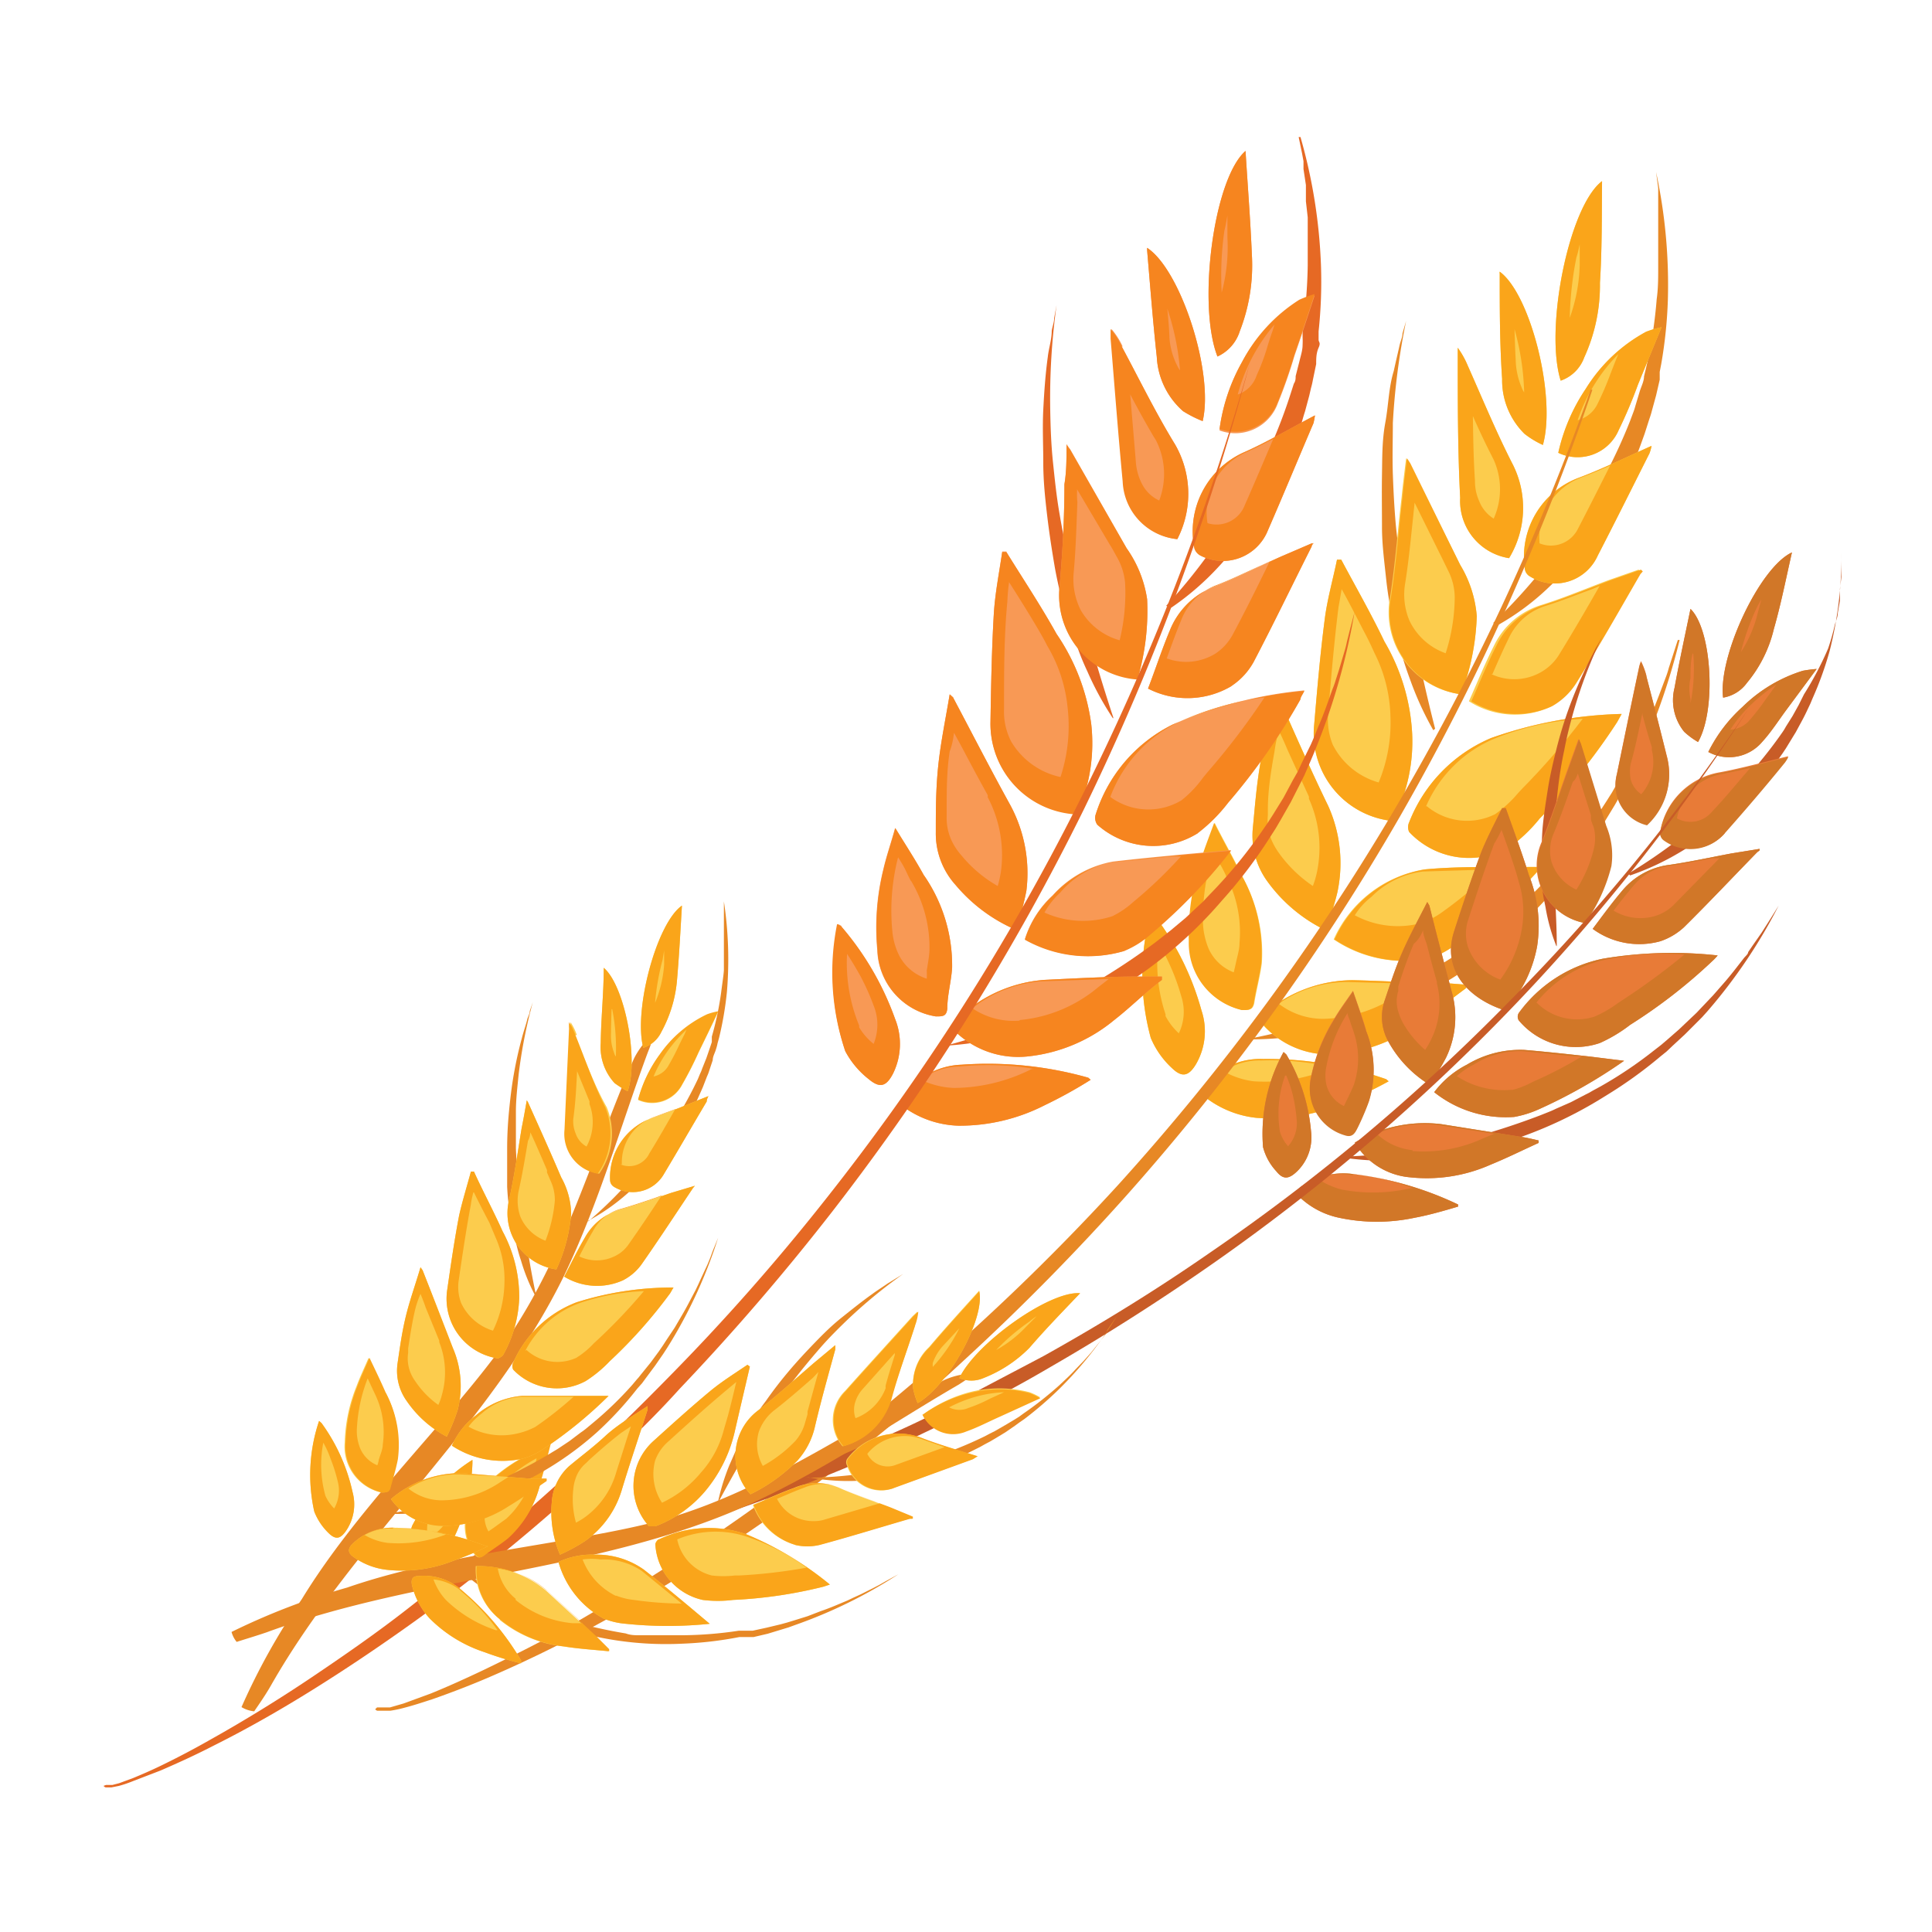 <svg id="Layer_1" data-name="Layer 1" xmlns="http://www.w3.org/2000/svg" viewBox="0 0 64 64"><defs><style>.cls-1{fill:#e78825;}.cls-2{fill:#fccc4d;}.cls-3{fill:#faa51a;}.cls-4{fill:#e66924;}.cls-5{fill:#f89955;}.cls-6{fill:#f6851f;}.cls-7{fill:#c85c27;}.cls-8{fill:#e87b37;}.cls-9{fill:#d17728;}</style></defs><path class="cls-1" d="M49.65,20.69a8.35,8.35,0,0,0,1.66-1.24,12.19,12.19,0,0,0,1.39-1.57,11.31,11.31,0,0,0,1.1-1.79L54,15.6l.2-.48c.07-.17.13-.33.19-.5l.09-.25.08-.25.08-.25a2.58,2.58,0,0,0,.08-.26l.14-.51.12-.52c0-.09,0-.17,0-.26l.05-.26a15.09,15.09,0,0,0,.22-2.12,17.77,17.77,0,0,0-.39-4.24h0l.07.53,0,.26,0,.13v.13l0,.53,0,.26v.27l0,.52c0,.18,0,.35,0,.53,0,.35,0,.7-.05,1.05a15.58,15.58,0,0,1-.3,2.05l-.06.26-.06.25c0,.16-.09.33-.14.49l-.15.5a2.25,2.25,0,0,1-.08.24l-.09.24a17.34,17.34,0,0,1-1.92,3.58,19,19,0,0,1-2.62,3.12Z"/><path class="cls-1" d="M47.54,24.14q-.43-1.68-.75-3.36c-.2-1.12-.44-2.23-.55-3.37-.05-.56-.08-1.13-.1-1.7s0-1.14,0-1.7a22.66,22.66,0,0,1,.44-3.38h0l-.12.41c0,.13-.07.27-.1.41s-.13.56-.19.84C46,12.84,46,13.4,45.89,14s-.1,1.15-.11,1.73,0,1.15,0,1.73.08,1.16.14,1.74a12.66,12.66,0,0,0,.31,1.72c.07.28.15.56.23.84s.18.56.28.83a10.54,10.54,0,0,0,.74,1.6Z"/><path class="cls-1" d="M41.37,34.43A10.73,10.73,0,0,0,44,34.12a13.92,13.92,0,0,0,6.71-3.81,15.91,15.91,0,0,0,1.7-2l.2-.27c.06-.08.12-.18.18-.27l.36-.54.34-.56.16-.28.15-.29a21.93,21.93,0,0,0,1.84-4.9l-.06,0-.2.62-.1.31a2.81,2.81,0,0,1-.1.31l-.23.61-.12.31a2.52,2.52,0,0,1-.12.29c-.18.4-.34.8-.54,1.18-.1.19-.19.39-.3.58l-.31.56-.16.28-.17.27-.35.54-.37.52a2.48,2.48,0,0,1-.19.26l-.2.25A15.17,15.17,0,0,1,50.36,30l-.24.22-.12.1-.12.1-.49.4-.51.38-.52.35a19.66,19.66,0,0,1-2.19,1.25,18.46,18.46,0,0,1-4.8,1.61Z"/><path class="cls-2" d="M41.85,35.08a2.41,2.41,0,0,0-1.92.83c-.17.22-.12.35.08.5a3.33,3.33,0,0,0,1.61.62,6.18,6.18,0,0,0,2.85-.48A14.6,14.6,0,0,0,46,35.82l-.08-.07A11.94,11.94,0,0,0,41.85,35.08Zm2.58-16.54h-.14c-.14.68-.33,1.34-.41,2-.15,1.16-.25,2.34-.35,3.51A2.91,2.91,0,0,0,46,27.18c.06,0,.18-.1.23-.18a5.61,5.61,0,0,0,.55-2.69,6.7,6.7,0,0,0-.92-3.06C45.42,20.33,44.91,19.44,44.43,18.54ZM50,28.07a5.12,5.12,0,0,0,1-.95,20.36,20.36,0,0,0,2.57-3.2l.15-.27a14,14,0,0,0-4.33.8,5,5,0,0,0-2.71,2.79.38.38,0,0,0,0,.32A2.72,2.72,0,0,0,50,28.07Zm-7.65-4.92L42.27,23c-.19.81-.39,1.54-.52,2.29s-.18,1.44-.25,2.16A2.58,2.58,0,0,0,42,29.22a5.14,5.14,0,0,0,1.9,1.59,8.91,8.91,0,0,0,.4-1.24A4.62,4.62,0,0,0,44,26.7C43.43,25.53,42.91,24.34,42.38,23.15Zm4.34-7.8-.11-.17c-.06.48-.11.88-.15,1.29-.13,1.1-.21,2.2-.38,3.29A2.74,2.74,0,0,0,48.4,23a8,8,0,0,0,.52-2.59,3.88,3.88,0,0,0-.55-1.7Zm.67,16.39a3.1,3.1,0,0,0,.89-.49,17.88,17.88,0,0,0,2.79-2.53c-.48,0-.9,0-1.33,0-.84,0-1.68,0-2.53.08a4,4,0,0,0-3,2.32A4.18,4.18,0,0,0,47.39,31.74Zm4-8.36a2.27,2.27,0,0,0,.77-.74c.74-1.19,1.43-2.41,2.13-3.62l.08-.09-.06-.06-1,.35c-.75.28-1.48.59-2.25.83a2.56,2.56,0,0,0-1.54,1.34c-.3.59-.55,1.21-.83,1.84A2.84,2.84,0,0,0,51.44,23.38ZM44,34.93a5.24,5.24,0,0,0,2.94-1c.56-.38,1.09-.8,1.63-1.2l0-.11-.77-.06c-1,0-2-.07-3-.09a4.54,4.54,0,0,0-3.12,1.28A2.93,2.93,0,0,0,44,34.93Zm-2.93-6.07c-.25-.52-.53-1-.83-1.6-.18.49-.34.9-.47,1.32a7.81,7.81,0,0,0-.37,2.59,2.28,2.28,0,0,0,1.76,2.29c.22,0,.34,0,.39-.23.07-.44.19-.87.25-1.32A5.2,5.2,0,0,0,41.05,28.86ZM52.93,18.4c.58-1.12,1.14-2.25,1.71-3.38a1.44,1.44,0,0,0,.07-.25c-.85.38-1.62.76-2.42,1.06a2.79,2.79,0,0,0-1.78,3,.34.34,0,0,0,.18.27A1.56,1.56,0,0,0,52.93,18.4Zm-4.31-6.29a2.92,2.92,0,0,0-.33-.59c0,.1,0,.21,0,.31,0,1.55,0,3.11.08,4.66a1.92,1.92,0,0,0,1.62,2,3.21,3.21,0,0,0,.14-3.07C49.57,14.33,49.11,13.21,48.62,12.11ZM38.24,30.32l-.12-.09a7.89,7.89,0,0,0,0,4.15,2.86,2.86,0,0,0,.7,1c.34.33.56.27.8-.13a2.17,2.17,0,0,0,.18-1.78A9.22,9.22,0,0,0,38.24,30.32ZM53.07,6c-1.1.83-1.91,4.89-1.37,6.61a1.27,1.27,0,0,0,.78-.77A5.74,5.74,0,0,0,53,9.37C53.07,8.26,53.06,7.15,53.07,6Zm-1.45,9a1.48,1.48,0,0,0,2-.75,15.54,15.54,0,0,0,.64-1.51l.78-1.9a3.19,3.19,0,0,0-.51.15,5.33,5.33,0,0,0-2,1.89A6.19,6.19,0,0,0,51.62,15ZM49.68,9a.21.21,0,0,0,0,.07c0,1.16,0,2.32.08,3.48a2.49,2.49,0,0,0,.74,1.82,3,3,0,0,0,.61.37C51.56,13.15,50.7,9.74,49.68,9Z"/><path class="cls-3" d="M41.85,35.08a2.41,2.41,0,0,0-1.92.83c-.17.22-.12.35.08.5a3.33,3.33,0,0,0,1.61.62,6.18,6.18,0,0,0,2.85-.48A14.6,14.6,0,0,0,46,35.82l-.08-.07A11.94,11.94,0,0,0,41.85,35.08Zm-.07.05a9,9,0,0,1,2.42.24l-.08,0a5.57,5.57,0,0,1-2.58.45,2.65,2.65,0,0,1-1-.33A2.09,2.09,0,0,1,41.78,35.13Z"/><path class="cls-3" d="M47.39,31.74a3.1,3.1,0,0,0,.89-.49,17.88,17.88,0,0,0,2.79-2.53c-.48,0-.9,0-1.33,0-.84,0-1.68,0-2.53.08a4,4,0,0,0-3,2.32A4.18,4.18,0,0,0,47.39,31.74Zm-.32-1.16a3,3,0,0,1-2.19-.26,2.29,2.29,0,0,1,.55-.61,2.9,2.9,0,0,1,1.71-.84l2-.06h.32a14.54,14.54,0,0,1-1.65,1.38A2.69,2.69,0,0,1,47.07,30.58Z"/><path class="cls-3" d="M42.38,23.15,42.27,23c-.19.81-.39,1.54-.52,2.29s-.18,1.44-.25,2.16A2.58,2.58,0,0,0,42,29.22a5.14,5.14,0,0,0,1.9,1.59,8.91,8.91,0,0,0,.4-1.24A4.62,4.62,0,0,0,44,26.7C43.43,25.53,42.91,24.34,42.38,23.15Zm0,1.09c.1.2.19.41.28.62l.7,1.53,0,.07a3.94,3.94,0,0,1,.27,2.41,2.9,2.9,0,0,1-.14.48,4.43,4.43,0,0,1-1.1-1.06,2.32,2.32,0,0,1-.25-.42h0A1.72,1.72,0,0,1,42,27l0-.2c0-.63.11-1.29.22-1.91C42.25,24.66,42.3,24.45,42.34,24.24Z"/><path class="cls-3" d="M50,28.07a5.12,5.12,0,0,0,1-.95,20.36,20.36,0,0,0,2.57-3.2l.15-.27a14,14,0,0,0-4.33.8,5,5,0,0,0-2.71,2.79.38.38,0,0,0,0,.32A2.72,2.72,0,0,0,50,28.07Zm-2.76-1.36a4.26,4.26,0,0,1,2.31-2.26,9.31,9.31,0,0,1,2.88-.64,23.65,23.65,0,0,1-2,2.31l-.14.15a4,4,0,0,1-.76.7A2.08,2.08,0,0,1,47.27,26.71Z"/><path class="cls-3" d="M44.43,18.54h-.14c-.14.68-.33,1.34-.41,2-.15,1.16-.25,2.34-.35,3.51A2.91,2.91,0,0,0,46,27.18c.06,0,.18-.1.23-.18a5.61,5.61,0,0,0,.55-2.69,6.7,6.7,0,0,0-.92-3.06C45.42,20.33,44.91,19.44,44.43,18.54Zm0,.95c.27.48.53,1,.77,1.46.14.26.24.48.33.68a4.91,4.91,0,0,1,.53,2.09,5.16,5.16,0,0,1-.39,2.2,2.45,2.45,0,0,1-1.52-1.25h0A2.22,2.22,0,0,1,44,23.6c.1-1.24.2-2.36.34-3.49C44.38,19.9,44.41,19.7,44.45,19.49Z"/><path class="cls-3" d="M51.44,23.38a2.27,2.27,0,0,0,.77-.74c.74-1.19,1.43-2.41,2.13-3.62l.08-.09-.06-.06-1,.35c-.75.28-1.48.59-2.25.83a2.56,2.56,0,0,0-1.54,1.34c-.3.59-.55,1.21-.83,1.84A2.84,2.84,0,0,0,51.44,23.38Zm-2-1.05c.18-.42.36-.82.55-1.21a2,2,0,0,1,1.21-1.05c.52-.16,1-.36,1.53-.55l.26-.11c-.44.77-.9,1.56-1.37,2.32a1.69,1.69,0,0,1-.58.54A1.79,1.79,0,0,1,49.4,22.33Z"/><path class="cls-3" d="M38.24,30.32l-.12-.09a7.89,7.89,0,0,0,0,4.15,2.86,2.86,0,0,0,.7,1c.34.33.56.27.8-.13a2.17,2.17,0,0,0,.18-1.78A9.22,9.22,0,0,0,38.24,30.32Zm.14.91c.14.24.26.49.37.73A7.07,7.07,0,0,1,39.13,33a1.64,1.64,0,0,1-.08,1.23,2.13,2.13,0,0,1-.44-.57l0-.06A5.3,5.3,0,0,1,38.38,31.23Z"/><path class="cls-3" d="M41.05,28.86c-.25-.52-.53-1-.83-1.6-.18.49-.34.9-.47,1.32a7.81,7.81,0,0,0-.37,2.59,2.28,2.28,0,0,0,1.76,2.29c.22,0,.34,0,.39-.23.07-.44.19-.87.25-1.32A5.2,5.2,0,0,0,41.05,28.86Zm-.44.15a4,4,0,0,1,.45,2.23c0,.23-.08.46-.13.71l-.06.26a1.5,1.5,0,0,1-.84-.8h0a2.53,2.53,0,0,1-.18-.81,7.17,7.17,0,0,1,.35-2.39v0l.18.36C40.48,28.73,40.55,28.87,40.61,29Z"/><path class="cls-3" d="M49.68,9a.21.21,0,0,0,0,.07c0,1.16,0,2.32.08,3.48a2.49,2.49,0,0,0,.74,1.82,3,3,0,0,0,.61.37C51.56,13.15,50.7,9.74,49.68,9Zm.49,1.9A8.55,8.55,0,0,1,50.49,13a1,1,0,0,1-.09-.18h0a2.45,2.45,0,0,1-.19-.89C50.19,11.59,50.18,11.23,50.17,10.87Z"/><path class="cls-3" d="M51.62,15a1.48,1.48,0,0,0,2-.75,15.54,15.54,0,0,0,.64-1.51l.78-1.9a3.19,3.19,0,0,0-.51.15,5.33,5.33,0,0,0-2,1.89A6.19,6.19,0,0,0,51.62,15Zm.64-1.08a5.75,5.75,0,0,1,.6-1.25,5.53,5.53,0,0,1,.75-.94l-.08.19-.18.46a10.15,10.15,0,0,1-.43,1A1,1,0,0,1,52.26,13.92Z"/><path class="cls-3" d="M52.93,18.4c.58-1.12,1.14-2.25,1.71-3.38a1.44,1.44,0,0,0,.07-.25c-.85.38-1.62.76-2.42,1.06a2.79,2.79,0,0,0-1.78,3,.34.34,0,0,0,.18.27A1.56,1.56,0,0,0,52.93,18.4ZM51,18a2.14,2.14,0,0,1,1.4-2.19c.32-.12.63-.25.94-.39-.35.69-.7,1.39-1.06,2.08A1,1,0,0,1,51,18Z"/><path class="cls-3" d="M46.72,15.35l-.11-.17c-.06.48-.11.88-.15,1.29-.13,1.1-.21,2.2-.38,3.29A2.74,2.74,0,0,0,48.4,23a8,8,0,0,0,.52-2.59,3.88,3.88,0,0,0-.55-1.7Zm.14,1.3.85,1.72.06.12.2.41a2,2,0,0,1,.22.88,6.25,6.25,0,0,1-.3,1.86,2.11,2.11,0,0,1-1.2-1.08h0a2.23,2.23,0,0,1-.14-1.25c.12-.75.19-1.52.27-2.26C46.83,16.92,46.85,16.79,46.86,16.65Z"/><path class="cls-3" d="M48.62,12.11a2.92,2.92,0,0,0-.33-.59c0,.1,0,.21,0,.31,0,1.55,0,3.11.08,4.66a1.92,1.92,0,0,0,1.62,2,3.21,3.21,0,0,0,.14-3.07C49.57,14.33,49.11,13.21,48.62,12.11Zm.17,1.57,0,.1c.23.52.43.94.63,1.33l.06.12a2.37,2.37,0,0,1,0,1.95A1.2,1.2,0,0,1,49,16.6h0a1.6,1.6,0,0,1-.14-.67C48.81,15.18,48.8,14.43,48.79,13.68Z"/><path class="cls-3" d="M53.07,6c-1.1.83-1.91,4.89-1.37,6.61a1.27,1.27,0,0,0,.78-.77A5.74,5.74,0,0,0,53,9.37C53.07,8.26,53.06,7.15,53.07,6Zm-.74,2.11c0,.23,0,.45,0,.67A5.59,5.59,0,0,1,52,10.53a11.41,11.41,0,0,1,.22-2C52.27,8.38,52.3,8.23,52.33,8.09Z"/><path class="cls-3" d="M44,34.93a5.24,5.24,0,0,0,2.94-1c.56-.38,1.09-.8,1.63-1.2l0-.11-.77-.06c-1,0-2-.07-3-.09a4.54,4.54,0,0,0-3.12,1.28A2.93,2.93,0,0,0,44,34.93Zm-.14-1.18a2.4,2.4,0,0,1-1.5-.5,4,4,0,0,1,2.25-.72l2.24.06-.38.26A4.62,4.62,0,0,1,43.84,33.75Z"/><path class="cls-1" d="M12.43,56.62a.12.12,0,0,0,.07.05h.19l.24,0a3.94,3.94,0,0,0,.47-.1c.31-.08.61-.18.92-.28.6-.21,1.2-.44,1.79-.69,1.17-.5,2.32-1.06,3.44-1.66s2.23-1.25,3.32-1.93,2.14-1.39,3.18-2.13,2.05-1.52,3.05-2.33S31.05,45.88,32,45c1.88-1.73,3.68-3.56,5.38-5.47a75.87,75.87,0,0,0,9-12.49,79.83,79.83,0,0,0,6.37-14.13l-.06,0a80,80,0,0,1-6.55,14,76.16,76.16,0,0,1-9.09,12.33,74.21,74.21,0,0,1-5.43,5.36c-.94.85-1.91,1.67-2.9,2.47s-2,1.58-3,2.33-2.06,1.47-3.12,2.17-2.14,1.36-3.23,2S17.14,54.78,16,55.33c-.57.27-1.14.53-1.73.77l-.9.33-.45.13-.23,0h-.12l-.08,0Z"/><path class="cls-4" d="M38.8,20.13a9.11,9.11,0,0,0,1.59-1.38,12.43,12.43,0,0,0,1.31-1.68,11.14,11.14,0,0,0,1-1.91l.19-.5.18-.51c.06-.17.1-.34.16-.52l.07-.26.07-.26.06-.26a2.44,2.44,0,0,0,.06-.26l.11-.53c0-.18,0-.36.08-.54s0-.18,0-.27l0-.27a15.55,15.55,0,0,0,.08-2.16,17.7,17.7,0,0,0-.68-4.28h-.06l.11.53.05.27,0,.13,0,.13.08.53,0,.27,0,.27.06.53,0,.53c0,.36,0,.72,0,1.07a16.37,16.37,0,0,1-.17,2.11l0,.26a2.38,2.38,0,0,1,0,.26c0,.17-.06.35-.1.52l-.13.51c0,.08,0,.16-.06.25l-.08.25a17.55,17.55,0,0,1-1.7,3.77,18.5,18.5,0,0,1-2.45,3.34Z"/><path class="cls-4" d="M36.88,23.77c-.37-1.12-.7-2.23-1-3.36s-.59-2.24-.78-3.38c-.1-.57-.16-1.15-.22-1.73s-.08-1.15-.09-1.73A22.34,22.34,0,0,1,35,10.11H35l-.08.43c0,.14-.06.28-.08.42,0,.29-.1.58-.13.86-.08.58-.12,1.16-.15,1.75s0,1.17,0,1.76.06,1.17.13,1.76.16,1.17.26,1.75a14.57,14.57,0,0,0,.43,1.73q.13.42.3.84a8.51,8.51,0,0,0,.34.83,10.24,10.24,0,0,0,.85,1.56Z"/><path class="cls-4" d="M31.32,34.64a10.39,10.39,0,0,0,2.6-.49,13.44,13.44,0,0,0,2.45-1,14.51,14.51,0,0,0,4.11-3.32,15.61,15.61,0,0,0,1.6-2.11l.18-.28.17-.29.33-.58.3-.59.15-.3.13-.3a21.72,21.72,0,0,0,1.53-5.1l0,0-.17.65-.08.32a3,3,0,0,1-.08.32l-.19.64-.1.31a2.83,2.83,0,0,1-.11.31c-.15.42-.29.84-.47,1.24-.08.2-.16.4-.25.6l-.29.59-.14.3-.16.28-.31.58-.34.55-.18.28-.18.26a15.83,15.83,0,0,1-1.63,2l-.22.23-.11.12-.12.11-.47.44-.49.41-.51.4a22,22,0,0,1-2.14,1.41,18.53,18.53,0,0,1-4.77,2Z"/><path class="cls-5" d="M31.85,35.27a2.45,2.45,0,0,0-1.89,1c-.16.23-.11.36.12.5a3.25,3.25,0,0,0,1.67.52,6.18,6.18,0,0,0,2.86-.68,15,15,0,0,0,1.52-.84l-.08-.07A12.22,12.22,0,0,0,31.85,35.27Zm1.49-17-.14,0c-.1.69-.24,1.38-.28,2.08-.07,1.2-.09,2.4-.11,3.6a3,3,0,0,0,2.73,3c.07,0,.19-.1.22-.19A5.68,5.68,0,0,0,36.15,24,6.91,6.91,0,0,0,35,21C34.47,20.05,33.89,19.18,33.34,18.29Zm6.34,9.31a5.39,5.39,0,0,0,1-1,21.09,21.09,0,0,0,2.4-3.43c0-.07.06-.14.13-.28A14.2,14.2,0,0,0,38.85,24a5,5,0,0,0-2.56,3,.39.39,0,0,0,.06.32A2.79,2.79,0,0,0,39.68,27.6Zm-8.1-4.48L31.46,23c-.14.84-.3,1.6-.38,2.37S31,26.83,31,27.57a2.54,2.54,0,0,0,.65,1.74,5.38,5.38,0,0,0,2,1.49A9.41,9.41,0,0,0,34,29.51a4.75,4.75,0,0,0-.56-2.89C32.8,25.46,32.2,24.29,31.58,23.12Zm3.87-8.22s-.05-.06-.12-.17c0,.49,0,.91-.07,1.32,0,1.13-.06,2.26-.16,3.38a2.79,2.79,0,0,0,2.58,3.08A8,8,0,0,0,38,19.85a3.92,3.92,0,0,0-.68-1.69Zm1.8,16.6a3.05,3.05,0,0,0,.87-.55,18,18,0,0,0,2.66-2.77l-1.34.12c-.86.08-1.71.16-2.57.26a3.52,3.52,0,0,0-2,1.12,3.29,3.29,0,0,0-.92,1.45A4.25,4.25,0,0,0,37.25,31.5Zm3.54-8.77a2.27,2.27,0,0,0,.74-.8c.66-1.26,1.28-2.55,1.92-3.82,0,0,0-.07.07-.1L43.45,18l-1,.43c-.74.33-1.47.7-2.22,1a2.57,2.57,0,0,0-1.48,1.46c-.26.62-.47,1.27-.72,1.92A2.86,2.86,0,0,0,40.79,22.73ZM34,35a5.36,5.36,0,0,0,2.91-1.21c.54-.42,1-.89,1.58-1.33l0-.11h-.79c-1,0-2.07.06-3.1.11A4.64,4.64,0,0,0,31.48,34,3,3,0,0,0,34,35Zm-3.4-6c-.28-.51-.6-1-.95-1.57-.14.51-.29.93-.39,1.37a8,8,0,0,0-.2,2.67A2.3,2.3,0,0,0,31,33.67c.23,0,.35,0,.38-.25,0-.45.13-.9.16-1.36A5.24,5.24,0,0,0,30.61,29ZM42,17.57c.51-1.17,1-2.36,1.51-3.55a2.37,2.37,0,0,0,.05-.26c-.84.44-1.59.89-2.39,1.24a2.87,2.87,0,0,0-1.61,3.14.4.4,0,0,0,.2.26A1.61,1.61,0,0,0,42,17.57Zm-4.81-6.09a2.46,2.46,0,0,0-.37-.58c0,.11,0,.21,0,.32.13,1.57.25,3.15.4,4.73A2,2,0,0,0,39,17.86a3.28,3.28,0,0,0-.07-3.13C38.28,13.67,37.74,12.56,37.16,11.48Zm-9.3,19.2-.13-.07A8.12,8.12,0,0,0,28,34.82a2.9,2.9,0,0,0,.78.93c.37.31.58.24.8-.18a2.22,2.22,0,0,0,.07-1.82A9.67,9.67,0,0,0,27.86,30.68ZM41.26,5c-1.06.92-1.6,5.1-.93,6.81a1.37,1.37,0,0,0,.74-.84,6,6,0,0,0,.4-2.53C41.42,7.26,41.33,6.14,41.26,5Zm-.86,9.26a1.5,1.5,0,0,0,1.93-.9,16.16,16.16,0,0,0,.55-1.57c.22-.63.43-1.27.67-2a4,4,0,0,0-.51.19A5.38,5.38,0,0,0,41.14,12,6.21,6.21,0,0,0,40.4,14.21ZM38,8.21s0,0,0,.08c.1,1.17.19,2.35.32,3.53a2.56,2.56,0,0,0,.87,1.8,3.94,3.94,0,0,0,.65.33C40.22,12.34,39.11,8.93,38,8.21Z"/><path class="cls-6" d="M31.85,35.27a2.45,2.45,0,0,0-1.89,1c-.16.23-.11.36.12.5a3.25,3.25,0,0,0,1.67.52,6.18,6.18,0,0,0,2.86-.68,15,15,0,0,0,1.52-.84l-.08-.07A12.22,12.22,0,0,0,31.85,35.27Zm-.07.06a9.36,9.36,0,0,1,2.48.08l-.08,0a5.79,5.79,0,0,1-2.59.63,2.82,2.82,0,0,1-1.08-.27A2.16,2.16,0,0,1,31.78,35.33Z"/><path class="cls-6" d="M37.25,31.5a3.05,3.05,0,0,0,.87-.55,18,18,0,0,0,2.66-2.77l-1.34.12c-.86.08-1.71.16-2.57.26a3.52,3.52,0,0,0-2,1.12,3.29,3.29,0,0,0-.92,1.45A4.25,4.25,0,0,0,37.25,31.5Zm-.4-1.15a3.11,3.11,0,0,1-2.25-.12,2.57,2.57,0,0,1,.52-.66,3,3,0,0,1,1.68-1l2-.2.32,0a14.78,14.78,0,0,1-1.58,1.51A3,3,0,0,1,36.85,30.35Z"/><path class="cls-6" d="M31.58,23.12,31.46,23c-.14.84-.3,1.6-.38,2.37S31,26.83,31,27.57a2.54,2.54,0,0,0,.65,1.74,5.38,5.38,0,0,0,2,1.49A9.41,9.41,0,0,0,34,29.51a4.75,4.75,0,0,0-.56-2.89C32.8,25.46,32.2,24.29,31.58,23.12Zm0,1.11.33.61c.31.59.57,1.07.81,1.5l0,.07a4.11,4.11,0,0,1,.44,2.44,3.49,3.49,0,0,1-.11.5,4.29,4.29,0,0,1-1.19-1,2.19,2.19,0,0,1-.29-.41h0a1.77,1.77,0,0,1-.21-.89v-.21c0-.64,0-1.31.1-1.95C31.55,24.66,31.58,24.45,31.61,24.23Z"/><path class="cls-6" d="M39.68,27.6a5.39,5.39,0,0,0,1-1,21.09,21.09,0,0,0,2.4-3.43c0-.07.06-.14.13-.28A14.2,14.2,0,0,0,38.85,24a5,5,0,0,0-2.56,3,.39.39,0,0,0,.06.32A2.79,2.79,0,0,0,39.68,27.6Zm-2.9-1.2A4.48,4.48,0,0,1,39,23.94a10.08,10.08,0,0,1,2.89-.84A23.8,23.8,0,0,1,40,25.58l-.14.17a3.77,3.77,0,0,1-.72.76A2.13,2.13,0,0,1,36.78,26.4Z"/><path class="cls-6" d="M33.34,18.29l-.14,0c-.1.69-.24,1.38-.28,2.08-.07,1.2-.09,2.4-.11,3.6a3,3,0,0,0,2.73,3c.07,0,.19-.1.22-.19A5.68,5.68,0,0,0,36.15,24,6.91,6.91,0,0,0,35,21C34.47,20.05,33.89,19.18,33.34,18.29Zm.09,1c.3.47.6.95.88,1.42.16.27.28.48.38.68a4.94,4.94,0,0,1,.68,2.09,5.38,5.38,0,0,1-.24,2.26,2.51,2.51,0,0,1-1.63-1.17h0a2.15,2.15,0,0,1-.24-1.08c0-1.27,0-2.41.11-3.56C33.38,19.68,33.4,19.47,33.43,19.26Z"/><path class="cls-6" d="M40.79,22.73a2.27,2.27,0,0,0,.74-.8c.66-1.26,1.28-2.55,1.92-3.82,0,0,0-.07.07-.1L43.45,18l-1,.43c-.74.33-1.47.7-2.22,1a2.57,2.57,0,0,0-1.48,1.46c-.26.62-.47,1.27-.72,1.92A2.86,2.86,0,0,0,40.79,22.73Zm-2.14-.92c.16-.44.31-.86.48-1.27a2,2,0,0,1,1.15-1.15c.52-.2,1-.44,1.52-.67l.26-.12c-.4.82-.81,1.65-1.24,2.45a1.76,1.76,0,0,1-.54.59A1.85,1.85,0,0,1,38.65,21.81Z"/><path class="cls-6" d="M27.86,30.68l-.13-.07A8.12,8.12,0,0,0,28,34.82a2.9,2.9,0,0,0,.78.93c.37.31.58.24.8-.18a2.22,2.22,0,0,0,.07-1.82A9.67,9.67,0,0,0,27.86,30.68Zm.2.92c.16.24.3.48.43.71a7.9,7.9,0,0,1,.45,1,1.69,1.69,0,0,1,0,1.27,2,2,0,0,1-.48-.55l0-.06A5.44,5.44,0,0,1,28.06,31.6Z"/><path class="cls-6" d="M30.61,29c-.28-.51-.6-1-.95-1.57-.14.51-.29.93-.39,1.37a8,8,0,0,0-.2,2.67A2.3,2.3,0,0,0,31,33.67c.23,0,.35,0,.38-.25,0-.45.13-.9.16-1.36A5.24,5.24,0,0,0,30.61,29Zm-.43.18a4.27,4.27,0,0,1,.61,2.24c0,.23-.05.47-.09.73a2.51,2.51,0,0,1,0,.27,1.56,1.56,0,0,1-.91-.76h0a2.25,2.25,0,0,1-.23-.81,7.1,7.1,0,0,1,.19-2.45v0c.08.12.15.24.21.35S30.1,29.06,30.18,29.19Z"/><path class="cls-6" d="M38,8.21s0,0,0,.08c.1,1.17.19,2.35.32,3.53a2.56,2.56,0,0,0,.87,1.8,3.94,3.94,0,0,0,.65.33C40.22,12.34,39.11,8.93,38,8.21Zm.63,1.9a8.63,8.63,0,0,1,.46,2.16,1,1,0,0,1-.1-.17h0a2.4,2.4,0,0,1-.25-.9C38.73,10.84,38.69,10.48,38.66,10.11Z"/><path class="cls-6" d="M40.4,14.21a1.5,1.5,0,0,0,1.93-.9,16.16,16.16,0,0,0,.55-1.57c.22-.63.43-1.27.67-2a4,4,0,0,0-.51.19A5.38,5.38,0,0,0,41.14,12,6.21,6.21,0,0,0,40.4,14.21ZM41,13.07a6,6,0,0,1,.53-1.32,5.86,5.86,0,0,1,.69-1l-.06.2c-.06.16-.11.32-.16.48a6.9,6.9,0,0,1-.37,1A1,1,0,0,1,41,13.07Z"/><path class="cls-6" d="M42,17.57c.51-1.17,1-2.36,1.51-3.55a2.37,2.37,0,0,0,.05-.26c-.84.44-1.59.89-2.39,1.24a2.87,2.87,0,0,0-1.61,3.14.4.4,0,0,0,.2.26A1.61,1.61,0,0,0,42,17.57Zm-2-.24A2.18,2.18,0,0,1,41.24,15c.32-.14.63-.3.94-.46-.31.72-.62,1.46-.94,2.18A1,1,0,0,1,40,17.33Z"/><path class="cls-6" d="M35.45,14.9s-.05-.06-.12-.17c0,.49,0,.91-.07,1.32,0,1.13-.06,2.26-.16,3.38a2.79,2.79,0,0,0,2.58,3.08A8,8,0,0,0,38,19.85a3.92,3.92,0,0,0-.68-1.69Zm.23,1.31,1,1.69.07.12c.09.14.16.27.23.4a2.1,2.1,0,0,1,.29.88,6.58,6.58,0,0,1-.18,1.91,2.16,2.16,0,0,1-1.29-1h0a2.28,2.28,0,0,1-.23-1.27c.07-.77.09-1.56.12-2.31C35.67,16.48,35.68,16.35,35.68,16.21Z"/><path class="cls-6" d="M37.16,11.48a2.46,2.46,0,0,0-.37-.58c0,.11,0,.21,0,.32.13,1.57.25,3.15.4,4.73A2,2,0,0,0,39,17.86a3.28,3.28,0,0,0-.07-3.13C38.28,13.67,37.74,12.56,37.16,11.48Zm.28,1.58.05.1c.27.51.5.92.73,1.31l.07.11a2.46,2.46,0,0,1,.11,2,1.21,1.21,0,0,1-.57-.55h0a1.86,1.86,0,0,1-.2-.68C37.57,14.59,37.5,13.82,37.44,13.06Z"/><path class="cls-6" d="M41.26,5c-1.06.92-1.6,5.1-.93,6.81a1.37,1.37,0,0,0,.74-.84,6,6,0,0,0,.4-2.53C41.42,7.26,41.33,6.14,41.26,5Zm-.6,2.19,0,.68a5.79,5.79,0,0,1-.19,1.82,10.43,10.43,0,0,1,.09-2.05C40.61,7.44,40.63,7.29,40.66,7.14Z"/><path class="cls-6" d="M34,35a5.36,5.36,0,0,0,2.91-1.21c.54-.42,1-.89,1.58-1.33l0-.11h-.79c-1,0-2.07.06-3.1.11A4.64,4.64,0,0,0,31.48,34,3,3,0,0,0,34,35Zm-.23-1.19a2.43,2.43,0,0,1-1.56-.41,4.24,4.24,0,0,1,2.24-.89l2.28-.08-.36.28A4.71,4.71,0,0,1,33.78,33.79Z"/><path class="cls-4" d="M3.43,59.16a.15.15,0,0,0,.07.05h.19l.25-.05A4.12,4.12,0,0,0,4.41,59l.91-.35c.6-.26,1.19-.53,1.77-.83,1.16-.58,2.29-1.23,3.39-1.92s2.18-1.42,3.24-2.18,2.08-1.56,3.08-2.38,2-1.69,2.94-2.57S21.62,47,22.52,46a77.74,77.74,0,0,0,5.1-5.93A78.22,78.22,0,0,0,35.91,26.8,81.43,81.43,0,0,0,41.41,12h0a82.1,82.1,0,0,1-5.71,14.65,76.57,76.57,0,0,1-8.4,13.14,71.24,71.24,0,0,1-5.14,5.82c-.91.93-1.83,1.83-2.78,2.71s-1.91,1.74-2.9,2.57-2,1.64-3,2.42-2.08,1.53-3.15,2.25S8.09,57,7,57.61q-.84.48-1.71.9c-.29.14-.59.27-.88.39l-.46.17-.23.06-.12,0-.09,0Z"/><path class="cls-7" d="M54,29a8.81,8.81,0,0,0,1.62-.75,12.19,12.19,0,0,0,1.45-1A10.21,10.21,0,0,0,58.26,26l.27-.34.26-.34c.09-.11.16-.23.25-.35l.12-.18.11-.18.11-.18.11-.18.2-.37c.07-.13.13-.25.19-.38l.09-.19.08-.19a11.18,11.18,0,0,0,.56-1.56A12.69,12.69,0,0,0,61,18.3h0l0,.4,0,.2v.21l-.05.4,0,.2,0,.19-.07.4c0,.13-.06.26-.1.4a7.59,7.59,0,0,1-.22.78A10.84,10.84,0,0,1,59.76,23l-.09.18-.09.18-.2.36-.22.35a1.74,1.74,0,0,1-.11.18l-.12.17a14.51,14.51,0,0,1-2.24,2.47,17.1,17.1,0,0,1-2.75,2.05Z"/><path class="cls-7" d="M51.57,31.32c0-.88-.08-1.74-.07-2.6s0-1.73.11-2.59q.07-.64.21-1.29c.08-.43.19-.86.31-1.28a15.62,15.62,0,0,1,.95-2.48l0,0-.16.29c-.06.1-.11.2-.16.3s-.21.4-.3.61c-.19.41-.36.82-.51,1.24s-.28.85-.39,1.29-.21.86-.28,1.3-.14.88-.18,1.32a8.42,8.42,0,0,0,0,1.33c0,.22,0,.44,0,.66s.06.43.1.65a6.24,6.24,0,0,0,.36,1.28Z"/><path class="cls-7" d="M44.58,38.36a10.57,10.57,0,0,0,2.25.06,14.31,14.31,0,0,0,2.24-.36,14.09,14.09,0,0,0,4.12-1.76A14.44,14.44,0,0,0,55,35l.21-.17.2-.19.4-.37.38-.38.19-.19.18-.2A17.51,17.51,0,0,0,58.92,30l0,0-.28.45-.14.22-.14.22-.3.43-.15.22c0,.07-.1.14-.15.21-.22.28-.43.56-.66.82l-.35.4-.37.39-.18.19-.19.18-.39.37-.4.35-.2.17-.22.17A13.59,13.59,0,0,1,53,36l-.24.13-.12.07-.12.06-.48.25-.5.22c-.16.08-.33.14-.5.21-.68.26-1.37.49-2.08.69a18.62,18.62,0,0,1-4.35.68Z"/><path class="cls-8" d="M44.88,38.9a2.44,2.44,0,0,0-1.78.41c-.18.15-.17.25,0,.39a2.7,2.7,0,0,0,1.26.64,6,6,0,0,0,2.5,0c.49-.09,1-.24,1.44-.37l0-.07A11.09,11.09,0,0,0,44.88,38.9Zm5-12.13h-.12c-.24.49-.51,1-.7,1.48-.32.86-.61,1.73-.89,2.6-.41,1.26.44,2.19,1.59,2.59.05,0,.18,0,.22-.1a4.31,4.31,0,0,0,.94-2A4.5,4.5,0,0,0,50.65,29C50.41,28.23,50.14,27.5,49.88,26.77ZM53,34.55a4.92,4.92,0,0,0,1-.6,17.64,17.64,0,0,0,2.73-2.12,1.59,1.59,0,0,0,.17-.18,13.8,13.8,0,0,0-3.81.11,4.58,4.58,0,0,0-2.78,1.8.23.23,0,0,0,0,.24A2.46,2.46,0,0,0,53,34.55ZM47.35,30s0,0-.07-.12c-.3.59-.59,1.12-.83,1.67s-.4,1.06-.58,1.59A1.68,1.68,0,0,0,46,34.52a3.85,3.85,0,0,0,1.35,1.41,7.15,7.15,0,0,0,.55-.89,3.08,3.08,0,0,0,.19-2.19C47.84,31.91,47.6,31,47.35,30Zm5-5.38a1.33,1.33,0,0,1-.06-.14l-.36,1c-.29.81-.55,1.63-.87,2.43a1.93,1.93,0,0,0,1.43,2.66,5.59,5.59,0,0,0,.87-1.89,2.51,2.51,0,0,0-.17-1.33ZM50.16,37a3.48,3.48,0,0,0,.83-.26,17.16,17.16,0,0,0,2.81-1.6L52.67,35c-.73-.08-1.45-.16-2.17-.22a3.43,3.43,0,0,0-1.91.49,3.13,3.13,0,0,0-1.08.91A3.8,3.8,0,0,0,50.16,37ZM55,31.18a2.18,2.18,0,0,0,.78-.46c.83-.82,1.62-1.66,2.43-2.49l.08-.06,0-.05-.93.15c-.69.13-1.37.28-2.06.38a2.42,2.42,0,0,0-1.54.83c-.35.41-.67.85-1,1.29A2.61,2.61,0,0,0,55,31.18ZM46.71,39a5.2,5.2,0,0,0,2.67-.42c.54-.22,1.06-.48,1.59-.72v-.08c-.21-.05-.43-.1-.64-.13l-2.58-.41a4.5,4.5,0,0,0-2.87.61A2.36,2.36,0,0,0,46.71,39Zm-1.46-4.89c-.12-.41-.27-.82-.43-1.29-.24.35-.45.63-.63.94a5.84,5.84,0,0,0-.76,1.91,1.61,1.61,0,0,0,1.12,1.91c.18.06.28,0,.36-.13s.31-.63.44-1A3.48,3.48,0,0,0,45.25,34.14Zm11.88-6.53c.69-.78,1.36-1.56,2-2.35a1.27,1.27,0,0,0,.11-.18c-.79.19-1.51.39-2.25.53a2.41,2.41,0,0,0-2,2,.31.31,0,0,0,.11.22A1.5,1.5,0,0,0,57.13,27.61Zm-2.59-5.2a2.34,2.34,0,0,0-.18-.48,1,1,0,0,0-.07.23c-.25,1.17-.49,2.34-.73,3.51a1.36,1.36,0,0,0,1,1.67,2.29,2.29,0,0,0,.65-2.29C55,24.18,54.77,23.29,54.54,22.41ZM42.61,34.93s0,0-.09-.08A5.61,5.61,0,0,0,41.84,38a1.87,1.87,0,0,0,.44.8c.23.29.42.26.69,0a1.57,1.57,0,0,0,.46-1.32A6,6,0,0,0,42.61,34.93ZM59.36,18.3c-1.08.5-2.45,3.46-2.28,4.81a1.22,1.22,0,0,0,.79-.49,4.34,4.34,0,0,0,.89-1.78C59,20,59.16,19.18,59.36,18.3Zm-2.77,6.61a1.44,1.44,0,0,0,1.79-.34c.3-.33.54-.71.8-1.06l1-1.35a4.35,4.35,0,0,0-.46.06,4.93,4.93,0,0,0-2,1.2A5,5,0,0,0,56.59,24.91ZM56,20.17a.07.07,0,0,0,0,0c-.18.87-.37,1.74-.53,2.62a1.66,1.66,0,0,0,.32,1.45,2.5,2.5,0,0,0,.46.34C56.86,23.52,56.71,20.86,56,20.17Z"/><path class="cls-9" d="M44.88,38.9a2.44,2.44,0,0,0-1.78.41c-.18.15-.17.25,0,.39a2.7,2.7,0,0,0,1.26.64,6,6,0,0,0,2.5,0c.49-.09,1-.24,1.44-.37l0-.07A11.09,11.09,0,0,0,44.88,38.9Zm-.07,0a8,8,0,0,1,2,.46h-.07a5.58,5.58,0,0,1-2.27.05,2.51,2.51,0,0,1-.83-.37A2.11,2.11,0,0,1,44.81,38.93Z"/><path class="cls-9" d="M50.16,37a3.48,3.48,0,0,0,.83-.26,17.16,17.16,0,0,0,2.81-1.6L52.67,35c-.73-.08-1.45-.16-2.17-.22a3.43,3.43,0,0,0-1.91.49,3.13,3.13,0,0,0-1.08.91A3.8,3.8,0,0,0,50.16,37Zm-.08-.9a2.84,2.84,0,0,1-1.82-.45,2.5,2.5,0,0,1,.57-.39,2.84,2.84,0,0,1,1.6-.44l1.7.17.28,0a13.57,13.57,0,0,1-1.64.85A2.8,2.8,0,0,1,50.08,36.11Z"/><path class="cls-9" d="M47.35,30s0,0-.07-.12c-.3.59-.59,1.12-.83,1.67s-.4,1.06-.58,1.59A1.68,1.68,0,0,0,46,34.52a3.85,3.85,0,0,0,1.35,1.41,7.15,7.15,0,0,0,.55-.89,3.08,3.08,0,0,0,.19-2.19C47.84,31.91,47.6,31,47.35,30Zm-.21.81c0,.16.08.33.13.49.12.48.23.87.33,1.23l0,.05a2.67,2.67,0,0,1-.19,1.85,2.57,2.57,0,0,1-.2.35,3.41,3.41,0,0,1-.75-.92,2,2,0,0,1-.14-.35h0a1.13,1.13,0,0,1,0-.68l0-.15a13.93,13.93,0,0,1,.51-1.41C47,31.12,47.06,31,47.14,30.82Z"/><path class="cls-9" d="M53,34.55a4.92,4.92,0,0,0,1-.6,17.64,17.64,0,0,0,2.73-2.12,1.59,1.59,0,0,0,.17-.18,13.8,13.8,0,0,0-3.81.11,4.58,4.58,0,0,0-2.78,1.8.23.23,0,0,0,0,.24A2.46,2.46,0,0,0,53,34.55Zm-2.11-1.33a4,4,0,0,1,2.34-1.44,9.49,9.49,0,0,1,2.57-.16,22.37,22.37,0,0,1-2.07,1.52l-.15.1a3.78,3.78,0,0,1-.77.44A1.89,1.89,0,0,1,50.91,33.22Z"/><path class="cls-9" d="M49.88,26.77h-.12c-.24.49-.51,1-.7,1.48-.32.86-.61,1.73-.89,2.6-.41,1.26.44,2.19,1.59,2.59.05,0,.18,0,.22-.1a4.31,4.31,0,0,0,.94-2A4.5,4.5,0,0,0,50.65,29C50.41,28.23,50.14,27.5,49.88,26.77Zm-.14.72c.14.39.28.78.41,1.18.07.21.12.39.16.54a3.32,3.32,0,0,1,.09,1.63,3.94,3.94,0,0,1-.7,1.61,1.78,1.78,0,0,1-1.08-1.11h0a1.45,1.45,0,0,1,0-.82c.3-.92.57-1.75.88-2.58C49.6,27.79,49.67,27.64,49.74,27.49Z"/><path class="cls-9" d="M55,31.18a2.18,2.18,0,0,0,.78-.46c.83-.82,1.62-1.66,2.43-2.49l.08-.06,0-.05-.93.15c-.69.13-1.37.28-2.06.38a2.42,2.42,0,0,0-1.54.83c-.35.41-.67.85-1,1.29A2.61,2.61,0,0,0,55,31.18Zm-1.56-1c.23-.3.45-.58.68-.85a1.85,1.85,0,0,1,1.2-.65c.47-.07.94-.16,1.4-.25l.24,0L55.42,30a1.51,1.51,0,0,1-.58.34A1.71,1.71,0,0,1,53.46,30.17Z"/><path class="cls-9" d="M42.61,34.93s0,0-.09-.08A5.61,5.61,0,0,0,41.84,38a1.87,1.87,0,0,0,.44.8c.23.29.42.26.69,0a1.57,1.57,0,0,0,.46-1.32A6,6,0,0,0,42.61,34.93Zm0,.7a4.43,4.43,0,0,1,.2.58,5.08,5.08,0,0,1,.14.84,1.15,1.15,0,0,1-.28.92,1.25,1.25,0,0,1-.27-.48.06.06,0,0,1,0,0A3.72,3.72,0,0,1,42.57,35.63Z"/><path class="cls-9" d="M45.25,34.14c-.12-.41-.27-.82-.43-1.29-.24.35-.45.63-.63.94a5.84,5.84,0,0,0-.76,1.91,1.61,1.61,0,0,0,1.12,1.91c.18.06.28,0,.36-.13s.31-.63.44-1A3.48,3.48,0,0,0,45.25,34.14Zm-.4.07a2.73,2.73,0,0,1,0,1.72c-.07.17-.15.34-.24.52l-.09.19a1.07,1.07,0,0,1-.58-.7h0a1.43,1.43,0,0,1,0-.62,5,5,0,0,1,.7-1.76v0c0,.1.07.2.09.29S44.82,34.1,44.85,34.21Z"/><path class="cls-9" d="M56,20.17a.07.07,0,0,0,0,0c-.18.87-.37,1.74-.53,2.62a1.66,1.66,0,0,0,.32,1.45,2.5,2.5,0,0,0,.46.34C56.86,23.52,56.71,20.86,56,20.17Zm.09,1.48A5.89,5.89,0,0,1,56,23.3l0-.14h0a1.64,1.64,0,0,1,0-.7C56,22.19,56,21.92,56.07,21.65Z"/><path class="cls-9" d="M56.59,24.91a1.44,1.44,0,0,0,1.79-.34c.3-.33.54-.71.8-1.06l1-1.35a4.35,4.35,0,0,0-.46.06,4.93,4.93,0,0,0-2,1.2A5,5,0,0,0,56.59,24.91Zm.73-.74a4.56,4.56,0,0,1,.73-.87,5.5,5.5,0,0,1,.79-.62l-.09.13-.24.33a7.82,7.82,0,0,1-.53.69A.9.9,0,0,1,57.32,24.17Z"/><path class="cls-9" d="M57.13,27.61c.69-.78,1.36-1.56,2-2.35a1.27,1.27,0,0,0,.11-.18c-.79.19-1.51.39-2.25.53a2.41,2.41,0,0,0-2,2,.31.31,0,0,0,.11.22A1.5,1.5,0,0,0,57.13,27.61Zm-1.58-.5a1.84,1.84,0,0,1,1.56-1.48l.87-.19c-.42.48-.84,1-1.26,1.44A.93.93,0,0,1,55.55,27.11Z"/><path class="cls-9" d="M52.37,24.63a1.33,1.33,0,0,1-.06-.14l-.36,1c-.29.81-.55,1.63-.87,2.43a1.93,1.93,0,0,0,1.43,2.66,5.59,5.59,0,0,0,.87-1.89,2.51,2.51,0,0,0-.17-1.33Zm-.1,1L52.7,27l0,.09c0,.12.07.23.1.34a1.48,1.48,0,0,1,0,.68,4.45,4.45,0,0,1-.58,1.36,1.52,1.52,0,0,1-.83-.94h0a1.45,1.45,0,0,1,.09-.95c.23-.56.43-1.13.62-1.68C52.2,25.82,52.23,25.72,52.27,25.62Z"/><path class="cls-9" d="M54.54,22.41a2.34,2.34,0,0,0-.18-.48,1,1,0,0,0-.07.23c-.25,1.17-.49,2.34-.73,3.51a1.36,1.36,0,0,0,1,1.67,2.29,2.29,0,0,0,.65-2.29C55,24.18,54.77,23.29,54.54,22.41Zm-.13,1.2,0,.07c.11.42.21.76.31,1.07l0,.1a1.63,1.63,0,0,1-.35,1.46.85.85,0,0,1-.35-.49h0a1.29,1.29,0,0,1,0-.52C54.18,24.74,54.29,24.17,54.41,23.61Z"/><path class="cls-9" d="M59.36,18.3c-1.08.5-2.45,3.46-2.28,4.81a1.22,1.22,0,0,0,.79-.49,4.34,4.34,0,0,0,.89-1.78C59,20,59.16,19.18,59.36,18.3Zm-1,1.51-.13.49a4.16,4.16,0,0,1-.56,1.3,8.06,8.06,0,0,1,.53-1.48A3,3,0,0,1,58.38,19.81Z"/><path class="cls-9" d="M46.71,39a5.2,5.2,0,0,0,2.67-.42c.54-.22,1.06-.48,1.59-.72v-.08c-.21-.05-.43-.1-.64-.13l-2.58-.41a4.5,4.5,0,0,0-2.87.61A2.36,2.36,0,0,0,46.71,39Zm.08-.9a2,2,0,0,1-1.19-.55,4.15,4.15,0,0,1,2-.29l1.89.3-.36.15A4.71,4.71,0,0,1,46.79,38.13Z"/><path class="cls-7" d="M16.18,51.8a.13.13,0,0,0,.06.05h.05l.11,0h.21l.42,0c.27,0,.55-.06.82-.11.55-.09,1.1-.2,1.64-.32,1.09-.24,2.16-.53,3.22-.86s2.11-.69,3.14-1.08,2.06-.8,3.07-1.24,2-.92,3-1.41,1.95-1,2.9-1.56c1.89-1.09,3.73-2.27,5.51-3.52a67.23,67.23,0,0,0,9.77-8.38,65.73,65.73,0,0,0,7.82-9.89l0,0a65.39,65.39,0,0,1-8,9.77,66.14,66.14,0,0,1-9.83,8.24c-1.77,1.23-3.62,2.37-5.52,3.43-1,.53-1.91,1-2.89,1.53s-2,1-3,1.41-2,.88-3,1.29-2.05.78-3.09,1.14-2.09.68-3.16,1c-.53.14-1.07.28-1.61.39l-.82.14-.41.05h-.3l-.07,0Z"/><path class="cls-1" d="M31.27,45.72a2.48,2.48,0,0,1,.77-.21c.31,0,0,.17-.27.35-2.21,1.28-4.36,2.78-6.85,3.93-5,2.3-10.91,2.38-16.08,4.28-.35.12-.69.22-1,.32a.87.87,0,0,1-.17-.33,22.69,22.69,0,0,1,3.83-1.47c3.18-1.1,7-1.41,9.9-2.1C25,49.63,28.08,47.38,31.27,45.72Z"/><path class="cls-1" d="M26.68,48.92a7.2,7.2,0,0,0,1.53.14,9.92,9.92,0,0,0,1.54-.15,7.88,7.88,0,0,0,1.49-.42l.35-.14.36-.16.34-.17.18-.09.16-.09.17-.09.17-.1.33-.2.32-.22.15-.11.16-.11a12.23,12.23,0,0,0,1.16-1A12.71,12.71,0,0,0,37,43.6l0,0-.22.31-.11.16,0,.07-.06.08-.23.29-.12.15-.12.15-.25.28-.26.27c-.17.19-.36.36-.54.53a11.76,11.76,0,0,1-1.18.93l-.15.11-.16.1-.32.19-.33.19-.16.08-.17.09a13.19,13.19,0,0,1-2.82,1,13.34,13.34,0,0,1-3,.37Z"/><path class="cls-1" d="M23.83,49.7c.39-.73.79-1.43,1.22-2.12s.86-1.38,1.35-2c.25-.32.51-.63.78-.94s.56-.6.85-.88a16.66,16.66,0,0,1,1.89-1.56l0,0-.26.16-.26.16c-.17.12-.35.23-.51.35-.34.24-.66.5-1,.77s-.62.55-.91.85-.57.6-.84.92-.52.64-.77,1a9.78,9.78,0,0,0-.67,1c-.1.19-.2.37-.29.56l-.25.57a7.13,7.13,0,0,0-.37,1.19Z"/><path class="cls-1" d="M15.38,52.13A7.75,7.75,0,0,0,17,53.21a10.22,10.22,0,0,0,1.77.75,11,11,0,0,0,3.81.49,12.28,12.28,0,0,0,1.91-.22l.24,0,.23,0,.47-.11.46-.14.23-.07.22-.08a16,16,0,0,0,3.42-1.68l0,0-.42.23-.21.12-.21.11-.42.21-.22.1-.21.1c-.29.12-.58.25-.88.35l-.44.17-.45.14-.23.07-.22.06-.46.11-.46.1-.23,0-.23,0a13.09,13.09,0,0,1-1.87.15h-.47l-.47,0-.46,0c-.16,0-.31,0-.47-.06-.61-.1-1.22-.24-1.82-.4A14.34,14.34,0,0,1,15.4,52.1Z"/><path class="cls-2" d="M15.32,52.7a1.87,1.87,0,0,0-1.47-.49c-.2,0-.24.13-.2.31a2.46,2.46,0,0,0,.59,1.1,4.58,4.58,0,0,0,1.81,1.11,10.53,10.53,0,0,0,1.21.37V55A9,9,0,0,0,15.32,52.7Zm9.52-7.43-.08-.06c-.41.28-.83.54-1.22.86-.65.54-1.28,1.11-1.91,1.68a2,2,0,0,0-.13,2.81s.15,0,.21,0a4,4,0,0,0,1.63-1.14,4.7,4.7,0,0,0,1-2C24.51,46.68,24.67,46,24.84,45.27ZM23.28,53a4,4,0,0,0,1,0,15.2,15.2,0,0,0,3-.44l.21-.07a10.93,10.93,0,0,0-2.78-1.67,3.81,3.81,0,0,0-2.87.17c-.06,0-.14.13-.13.18A2,2,0,0,0,23.28,53ZM21.45,46.7s0,0,0-.12c-.5.33-1,.62-1.41,1s-.81.67-1.2,1a1.76,1.76,0,0,0-.56,1.17,3.6,3.6,0,0,0,.27,1.75,5.92,5.92,0,0,0,.83-.45,3.18,3.18,0,0,0,1.21-1.67C20.87,48.45,21.17,47.58,21.45,46.7Zm6.22-2s0-.06,0-.14l-.72.6c-.6.52-1.19,1.05-1.82,1.55a1.88,1.88,0,0,0-.27,2.79,5.7,5.7,0,0,0,1.55-1.11A2.51,2.51,0,0,0,27,47.24C27.2,46.39,27.44,45.54,27.67,44.7ZM20,53.62a2.51,2.51,0,0,0,.73.17,13.57,13.57,0,0,0,2.78,0l-.75-.63c-.47-.39-.95-.79-1.44-1.17a2.7,2.7,0,0,0-1.6-.49,2.66,2.66,0,0,0-1.22.24A3.08,3.08,0,0,0,20,53.62Zm6.33-2.44a1.76,1.76,0,0,0,.79,0c1-.27,2-.58,3-.87h.09v-.07l-.75-.31c-.55-.21-1.11-.4-1.65-.64a1.89,1.89,0,0,0-1.51,0c-.45.16-.89.37-1.36.56A2.09,2.09,0,0,0,26.36,51.18Zm-9.79,2.47a4.05,4.05,0,0,0,2.12.89c.49.08,1,.11,1.49.16l0-.07-.4-.4c-.54-.51-1.08-1-1.64-1.52a3.49,3.49,0,0,0-2.35-.83A2.08,2.08,0,0,0,16.57,53.65Zm1.35-4.6c.12-.39.21-.78.33-1.24-.34.18-.63.31-.91.47a5.62,5.62,0,0,0-1.48,1.18,1.57,1.57,0,0,0-.14,2c.1.13.18.18.32.07s.54-.37.79-.57A3.56,3.56,0,0,0,17.92,49.05Zm11.7.24,2.61-.95.16-.1c-.66-.21-1.27-.38-1.86-.61a2.1,2.1,0,0,0-2.44.7.22.22,0,0,0,0,.22A1.18,1.18,0,0,0,29.62,49.29Zm.69-5.37a1.79,1.79,0,0,0,.11-.47l-.16.15c-.75.83-1.5,1.65-2.24,2.48a1.34,1.34,0,0,0-.08,1.83,2.28,2.28,0,0,0,1.59-1.55C29.75,45.54,30.05,44.73,30.31,43.92ZM15.65,48.47s0,0,0-.11a5.58,5.58,0,0,0-2,2.19,2,2,0,0,0-.08.85c0,.34.17.41.5.32a1.58,1.58,0,0,0,1-.85A6.13,6.13,0,0,0,15.65,48.47Zm20.13-5.63c-1-.09-3.45,1.65-4,2.81a1,1,0,0,0,.8,0,4.38,4.38,0,0,0,1.52-1C34.66,44,35.2,43.45,35.78,42.84Zm-5.22,4a1.12,1.12,0,0,0,1.45.55c.37-.13.73-.32,1.09-.48l1.36-.62a2.19,2.19,0,0,0-.35-.17,4,4,0,0,0-2,0A4.59,4.59,0,0,0,30.56,46.87Zm1.88-4.09,0,0c-.56.62-1.12,1.23-1.66,1.87A1.68,1.68,0,0,0,30.25,46a2.4,2.4,0,0,0,.15.48C31.43,45.88,32.63,43.68,32.44,42.78Z"/><path class="cls-3" d="M15.32,52.7a1.87,1.87,0,0,0-1.47-.49c-.2,0-.24.13-.2.31a2.46,2.46,0,0,0,.59,1.1,4.58,4.58,0,0,0,1.81,1.11,10.53,10.53,0,0,0,1.21.37V55A9,9,0,0,0,15.32,52.7Zm-.06,0A6.54,6.54,0,0,1,16.48,54l-.06,0a4.31,4.31,0,0,1-1.65-1,2,2,0,0,1-.41-.68A1.7,1.7,0,0,1,15.26,52.69Z"/><path class="cls-3" d="M20,53.62a2.51,2.51,0,0,0,.73.17,13.57,13.57,0,0,0,2.78,0l-.75-.63c-.47-.39-.95-.79-1.44-1.17a2.7,2.7,0,0,0-1.6-.49,2.66,2.66,0,0,0-1.22.24A3.08,3.08,0,0,0,20,53.62Zm.39-.76a2.23,2.23,0,0,1-1.09-1.2,2,2,0,0,1,.6,0,2.24,2.24,0,0,1,1.36.38l1.14.93.18.15A11.57,11.57,0,0,1,21,53,2.18,2.18,0,0,1,20.42,52.86Z"/><path class="cls-3" d="M21.45,46.7s0,0,0-.12c-.5.33-1,.62-1.41,1s-.81.67-1.2,1a1.76,1.76,0,0,0-.56,1.17,3.6,3.6,0,0,0,.27,1.75,5.92,5.92,0,0,0,.83-.45,3.18,3.18,0,0,0,1.21-1.67C20.87,48.45,21.17,47.58,21.45,46.7Zm-.55.55-.15.46c-.14.45-.26.81-.36,1.14l0,0a2.77,2.77,0,0,1-1,1.4,2.32,2.32,0,0,1-.31.19,2.88,2.88,0,0,1-.09-1.09,1.36,1.36,0,0,1,.07-.35h0a1.12,1.12,0,0,1,.35-.53l.1-.1c.34-.31.7-.62,1.06-.9Z"/><path class="cls-3" d="M23.28,53a4,4,0,0,0,1,0,15.2,15.2,0,0,0,3-.44l.21-.07a10.93,10.93,0,0,0-2.78-1.67,3.81,3.81,0,0,0-2.87.17c-.06,0-.14.13-.13.18A2,2,0,0,0,23.28,53Zm-.86-2a3.28,3.28,0,0,1,2.39-.07,7.18,7.18,0,0,1,1.91,1,17.54,17.54,0,0,1-2.23.26l-.15,0a3.21,3.21,0,0,1-.76,0A1.55,1.55,0,0,1,22.42,50.92Z"/><path class="cls-3" d="M24.84,45.27l-.08-.06c-.41.28-.83.54-1.22.86-.65.54-1.28,1.11-1.91,1.68a2,2,0,0,0-.13,2.81s.15,0,.21,0a4,4,0,0,0,1.63-1.14,4.7,4.7,0,0,0,1-2C24.51,46.68,24.67,46,24.84,45.27Zm-.45.51c-.09.38-.18.76-.28,1.13-.06.21-.11.37-.15.52a3.38,3.38,0,0,1-.74,1.35,3.73,3.73,0,0,1-1.29,1,1.73,1.73,0,0,1-.23-1.39h0a1.51,1.51,0,0,1,.44-.64c.66-.6,1.26-1.14,1.89-1.67Z"/><path class="cls-3" d="M26.36,51.18a1.76,1.76,0,0,0,.79,0c1-.27,2-.58,3-.87h.09v-.07l-.75-.31c-.55-.21-1.11-.4-1.65-.64a1.89,1.89,0,0,0-1.51,0c-.45.16-.89.37-1.36.56A2.09,2.09,0,0,0,26.36,51.18Zm-.62-1.53c.31-.13.6-.26.9-.37a1.51,1.51,0,0,1,1.18,0c.37.17.75.31,1.12.45l.2.07-1.9.56a1.41,1.41,0,0,1-.58,0A1.33,1.33,0,0,1,25.74,49.65Z"/><path class="cls-3" d="M15.65,48.47s0,0,0-.11a5.58,5.58,0,0,0-2,2.19,2,2,0,0,0-.08.85c0,.34.17.41.5.32a1.58,1.58,0,0,0,1-.85A6.13,6.13,0,0,0,15.65,48.47Zm-.37.54a4.58,4.58,0,0,1-.15.56,4.43,4.43,0,0,1-.31.74,1.13,1.13,0,0,1-.65.61,1.49,1.49,0,0,1,0-.51l0,0A3.78,3.78,0,0,1,15.28,49Z"/><path class="cls-3" d="M17.92,49.05c.12-.39.21-.78.33-1.24-.34.18-.63.31-.91.47a5.62,5.62,0,0,0-1.48,1.18,1.57,1.57,0,0,0-.14,2c.1.13.18.18.32.07s.54-.37.79-.57A3.56,3.56,0,0,0,17.92,49.05Zm-.31-.13a2.86,2.86,0,0,1-.84,1.39l-.43.31-.16.11a1,1,0,0,1-.07-.83h0a1.59,1.59,0,0,1,.3-.51,5,5,0,0,1,1.36-1.08l0,0c0,.1-.05.19-.08.28Z"/><path class="cls-3" d="M32.44,42.78l0,0c-.56.62-1.12,1.23-1.66,1.87A1.68,1.68,0,0,0,30.25,46a2.4,2.4,0,0,0,.15.48C31.43,45.88,32.63,43.68,32.44,42.78ZM31.78,44a5.56,5.56,0,0,1-.88,1.28.65.65,0,0,1,0-.13h0a1.65,1.65,0,0,1,.34-.57Z"/><path class="cls-3" d="M30.56,46.87a1.12,1.12,0,0,0,1.45.55c.37-.13.73-.32,1.09-.48l1.36-.62a2.19,2.19,0,0,0-.35-.17,4,4,0,0,0-2,0A4.59,4.59,0,0,0,30.56,46.87Zm.88-.25a4.57,4.57,0,0,1,.95-.37,4.08,4.08,0,0,1,.87-.13l-.13.06-.33.15a4.88,4.88,0,0,1-.72.31A.74.74,0,0,1,31.44,46.62Z"/><path class="cls-3" d="M29.62,49.29l2.61-.95.16-.1c-.66-.21-1.27-.38-1.86-.61a2.1,2.1,0,0,0-2.44.7.22.22,0,0,0,0,.22A1.18,1.18,0,0,0,29.62,49.29Zm-.89-1.13a1.6,1.6,0,0,1,1.85-.47l.71.25-1.6.58A.75.75,0,0,1,28.73,48.16Z"/><path class="cls-3" d="M27.67,44.7s0-.06,0-.14l-.72.6c-.6.52-1.19,1.05-1.82,1.55a1.88,1.88,0,0,0-.27,2.79,5.7,5.7,0,0,0,1.55-1.11A2.51,2.51,0,0,0,27,47.24C27.2,46.39,27.44,45.54,27.67,44.7Zm-.56.75-.36,1.31,0,.09-.09.31a1.52,1.52,0,0,1-.31.57,4.38,4.38,0,0,1-1.08.83,1.45,1.45,0,0,1-.13-1.14h0a1.57,1.57,0,0,1,.53-.72c.44-.34.86-.71,1.26-1.06Z"/><path class="cls-3" d="M30.31,43.92a1.79,1.79,0,0,0,.11-.47l-.16.15c-.75.83-1.5,1.65-2.24,2.48a1.34,1.34,0,0,0-.08,1.83,2.28,2.28,0,0,0,1.59-1.55C29.75,45.54,30.05,44.73,30.31,43.92Zm-.67.9,0,.07c-.12.38-.22.7-.3,1a.29.29,0,0,0,0,.09,1.7,1.7,0,0,1-1,1,.83.83,0,0,1,0-.56h0a1.14,1.14,0,0,1,.25-.42Z"/><path class="cls-3" d="M35.78,42.84c-1-.09-3.45,1.65-4,2.81a1,1,0,0,0,.8,0,4.38,4.38,0,0,0,1.52-1C34.66,44,35.2,43.45,35.78,42.84Zm-1.44.76-.34.34a4,4,0,0,1-1,.78,7,7,0,0,1,1.1-.94A2.11,2.11,0,0,1,34.34,43.6Z"/><path class="cls-3" d="M16.57,53.65a4.05,4.05,0,0,0,2.12.89c.49.08,1,.11,1.49.16l0-.07-.4-.4c-.54-.51-1.08-1-1.64-1.52a3.49,3.49,0,0,0-2.35-.83A2.08,2.08,0,0,0,16.57,53.65Zm.51-.69a1.67,1.67,0,0,1-.59-1,3.11,3.11,0,0,1,1.6.7l1.21,1.11-.34,0A3.46,3.46,0,0,1,17.08,53Z"/><path class="cls-1" d="M21,35.07a2.58,2.58,0,0,1,.46-.65c.24-.19.13.12,0,.44-.89,2.4-1.59,4.92-2.77,7.39C16.27,47.2,11.74,51,9,55.79c-.18.32-.38.61-.58.9A1,1,0,0,1,8,56.55a21.9,21.9,0,0,1,2-3.58c1.75-2.87,4.48-5.53,6.3-7.92C18.61,42.08,19.55,38.38,21,35.07Z"/><path class="cls-1" d="M19.45,40.46a6.81,6.81,0,0,0,1.27-.87,10.2,10.2,0,0,0,1.09-1.09,8.69,8.69,0,0,0,.88-1.27l.18-.34.17-.34c.06-.12.11-.24.16-.35l.08-.18.07-.18.07-.18a1.34,1.34,0,0,0,.07-.18l.12-.36c0-.13.08-.25.11-.37a1.33,1.33,0,0,0,.05-.19l.05-.18a11.23,11.23,0,0,0,.26-1.52,12.88,12.88,0,0,0-.1-3h0l0,.37,0,.19v1.33c0,.12,0,.25,0,.37s-.06.5-.09.75a10.37,10.37,0,0,1-.31,1.47l0,.18-.06.18-.12.35-.14.35a1.22,1.22,0,0,1-.07.17l-.07.17a12.89,12.89,0,0,1-1.57,2.53,13.62,13.62,0,0,1-2.05,2.18Z"/><path class="cls-1" d="M17.75,42.88c-.17-.81-.3-1.61-.41-2.41s-.22-1.61-.25-2.43c0-.4,0-.81,0-1.22s.05-.81.09-1.22a16.42,16.42,0,0,1,.47-2.4l0,0-.1.29c0,.1-.07.2-.09.3s-.12.39-.17.59c-.11.4-.2.81-.27,1.21s-.12.82-.16,1.24-.06.82-.06,1.24,0,.83,0,1.24a8.57,8.57,0,0,0,.15,1.24c0,.21.09.41.14.61s.1.4.17.6a6.13,6.13,0,0,0,.47,1.16Z"/><path class="cls-1" d="M12.77,50.14A7.69,7.69,0,0,0,14.68,50a10.07,10.07,0,0,0,1.85-.55,10.86,10.86,0,0,0,3.24-2A11.64,11.64,0,0,0,21.11,46l.16-.18.14-.19.29-.39.27-.39.13-.2.13-.21A15.9,15.9,0,0,0,23.79,41h0l-.18.44-.08.22-.09.22-.2.43-.1.22-.1.21c-.15.28-.29.56-.45.83l-.24.41-.26.39-.13.2-.13.19-.28.38-.3.37c-.05.06-.09.12-.15.18l-.15.18a11.85,11.85,0,0,1-1.35,1.3l-.18.15-.09.07-.1.07-.37.28-.39.26-.4.24a17.3,17.3,0,0,1-1.66.85,14,14,0,0,1-3.6,1.06Z"/><path class="cls-2" d="M13.1,50.61a1.88,1.88,0,0,0-1.45.56c-.13.15-.11.25,0,.36a2.33,2.33,0,0,0,1.15.47A4.61,4.61,0,0,0,15,51.71a10.74,10.74,0,0,0,1.17-.49s0,0-.06,0A8.83,8.83,0,0,0,13.1,50.61Zm2.6-11.8h-.1c-.13.48-.29,1-.39,1.45-.16.83-.28,1.67-.4,2.5A2,2,0,0,0,16.5,45s.14-.06.17-.12A4.16,4.16,0,0,0,17.2,43a4.58,4.58,0,0,0-.55-2.21C16.35,40.12,16,39.47,15.7,38.81Zm3.7,6.94a4.19,4.19,0,0,0,.8-.66,16.06,16.06,0,0,0,2-2.25l.11-.19a10.62,10.62,0,0,0-3.21.49,3.75,3.75,0,0,0-2.1,2,.26.26,0,0,0,0,.23A2,2,0,0,0,19.4,45.75ZM14,42.08l-.07-.1c-.17.58-.36,1.1-.49,1.64s-.19,1-.27,1.54a1.72,1.72,0,0,0,.31,1.26,3.67,3.67,0,0,0,1.32,1.17,6.52,6.52,0,0,0,.36-.88A3.18,3.18,0,0,0,15,44.65C14.67,43.8,14.34,42.94,14,42.08Zm3.52-5.5a.57.57,0,0,0-.07-.13c-.06.34-.11.63-.17.92-.13.79-.24,1.58-.41,2.35a1.88,1.88,0,0,0,1.56,2.33,5.4,5.4,0,0,0,.49-1.84A2.56,2.56,0,0,0,18.59,39C18.24,38.18,17.88,37.38,17.52,36.58Zm-.21,11.74A2.32,2.32,0,0,0,18,48a14.23,14.23,0,0,0,2.16-1.76h-1l-1.86,0a2.67,2.67,0,0,0-1.54.65,2.55,2.55,0,0,0-.79,1A3.05,3.05,0,0,0,17.31,48.32Zm3.33-5.91a1.74,1.74,0,0,0,.6-.51c.59-.84,1.15-1.7,1.72-2.55l.06-.07,0,0-.77.23c-.56.19-1.12.4-1.68.55a1.93,1.93,0,0,0-1.19.93c-.25.42-.46.86-.69,1.3A2.09,2.09,0,0,0,20.64,42.41Zm-6,8.14a4,4,0,0,0,2.19-.66c.43-.26.84-.55,1.25-.83l0-.08-.56,0L15.3,48.8a3.54,3.54,0,0,0-2.35.86A2.14,2.14,0,0,0,14.67,50.55Zm-1.89-4.41c-.16-.37-.34-.74-.54-1.16-.15.35-.29.64-.4.94a5.32,5.32,0,0,0-.39,1.85,1.56,1.56,0,0,0,1.2,1.67c.16,0,.25,0,.29-.16s.18-.62.24-.94A3.66,3.66,0,0,0,12.78,46.14ZM22,38.88c.48-.8.94-1.6,1.41-2.39,0,0,0-.08.06-.18-.64.25-1.23.51-1.83.71a2.09,2.09,0,0,0-1.43,2.09.27.27,0,0,0,.12.2A1.19,1.19,0,0,0,22,38.88Zm-2.89-4.59a1.89,1.89,0,0,0-.21-.43,1.92,1.92,0,0,0,0,.22l-.15,3.34a1.34,1.34,0,0,0,1.1,1.46,2.3,2.3,0,0,0,.25-2.2C19.66,35.9,19.38,35.09,19.06,34.29ZM10.65,47.14s0,0-.08-.07a5.58,5.58,0,0,0-.16,3,2,2,0,0,0,.47.71c.24.24.4.2.59-.08a1.55,1.55,0,0,0,.21-1.27A6.11,6.11,0,0,0,10.65,47.14ZM22.59,30c-.84.58-1.61,3.47-1.28,4.71a1,1,0,0,0,.6-.53,4.33,4.33,0,0,0,.52-1.75C22.5,31.62,22.54,30.83,22.59,30Zm-1.45,6.44a1.12,1.12,0,0,0,1.46-.51,11.7,11.7,0,0,0,.54-1.06c.21-.43.42-.86.65-1.35a2.14,2.14,0,0,0-.37.1,4,4,0,0,0-1.56,1.32A4.44,4.44,0,0,0,21.14,36.42ZM20,32.06s0,0,0,0c0,.83-.09,1.66-.1,2.49a1.76,1.76,0,0,0,.46,1.33,3.52,3.52,0,0,0,.43.27C21.17,35.09,20.69,32.64,20,32.06Z"/><path class="cls-3" d="M13.1,50.61a1.88,1.88,0,0,0-1.45.56c-.13.15-.11.25,0,.36a2.33,2.33,0,0,0,1.15.47A4.61,4.61,0,0,0,15,51.71a10.74,10.74,0,0,0,1.17-.49s0,0-.06,0A8.83,8.83,0,0,0,13.1,50.61Zm-.06,0a6.49,6.49,0,0,1,1.76.23l-.05,0a4.37,4.37,0,0,1-1.91.27,2,2,0,0,1-.76-.26A1.61,1.61,0,0,1,13,50.64Z"/><path class="cls-3" d="M17.31,48.32A2.32,2.32,0,0,0,18,48a14.23,14.23,0,0,0,2.16-1.76h-1l-1.86,0a2.67,2.67,0,0,0-1.54.65,2.55,2.55,0,0,0-.79,1A3.05,3.05,0,0,0,17.31,48.32Zm-.19-.83a2.25,2.25,0,0,1-1.6-.23,2.19,2.19,0,0,1,.43-.43,2.24,2.24,0,0,1,1.29-.56H19a12.31,12.31,0,0,1-1.27,1A2.44,2.44,0,0,1,17.12,47.49Z"/><path class="cls-3" d="M14,42.08l-.07-.1c-.17.58-.36,1.1-.49,1.64s-.19,1-.27,1.54a1.72,1.72,0,0,0,.31,1.26,3.67,3.67,0,0,0,1.32,1.17,6.52,6.52,0,0,0,.36-.88A3.18,3.18,0,0,0,15,44.65C14.67,43.8,14.34,42.94,14,42.08Zm-.07.78c.06.15.12.3.17.45l.45,1.1,0,.05a2.71,2.71,0,0,1,.09,1.74,1.74,1.74,0,0,1-.12.34,3,3,0,0,1-.76-.78,1.34,1.34,0,0,1-.17-.31h0a1.25,1.25,0,0,1-.07-.63l0-.15c.07-.45.14-.92.25-1.36A3.74,3.74,0,0,1,13.93,42.86Z"/><path class="cls-3" d="M19.4,45.75a4.19,4.19,0,0,0,.8-.66,16.06,16.06,0,0,0,2-2.25l.11-.19a10.62,10.62,0,0,0-3.21.49,3.75,3.75,0,0,0-2.1,2,.26.26,0,0,0,0,.23A2,2,0,0,0,19.4,45.75Zm-2-1a3.31,3.31,0,0,1,1.79-1.58,7.52,7.52,0,0,1,2.14-.4,18.31,18.31,0,0,1-1.54,1.62l-.11.1a2.84,2.84,0,0,1-.59.49A1.52,1.52,0,0,1,17.44,44.72Z"/><path class="cls-3" d="M15.7,38.81h-.1c-.13.48-.29,1-.39,1.45-.16.83-.28,1.67-.4,2.5A2,2,0,0,0,16.5,45s.14-.06.17-.12A4.16,4.16,0,0,0,17.2,43a4.58,4.58,0,0,0-.55-2.21C16.35,40.12,16,39.47,15.7,38.81Zm0,.69c.17.35.35.7.51,1l.21.5a3.41,3.41,0,0,1,.29,1.51,3.77,3.77,0,0,1-.38,1.57,1.71,1.71,0,0,1-1.06-.93h0a1.51,1.51,0,0,1-.07-.77c.13-.89.25-1.69.4-2.49C15.61,39.79,15.64,39.65,15.68,39.5Z"/><path class="cls-3" d="M20.64,42.41a1.74,1.74,0,0,0,.6-.51c.59-.84,1.15-1.7,1.72-2.55l.06-.07,0,0-.77.23c-.56.19-1.12.4-1.68.55a1.93,1.93,0,0,0-1.19.93c-.25.42-.46.86-.69,1.3A2.09,2.09,0,0,0,20.64,42.41Zm-1.45-.79c.15-.3.3-.58.46-.85a1.47,1.47,0,0,1,.93-.73c.39-.11.77-.24,1.15-.37l.19-.07c-.36.55-.73,1.1-1.11,1.64a1.16,1.16,0,0,1-.44.37A1.34,1.34,0,0,1,19.19,41.62Z"/><path class="cls-3" d="M10.65,47.14s0,0-.08-.07a5.58,5.58,0,0,0-.16,3,2,2,0,0,0,.47.71c.24.24.4.2.59-.08a1.55,1.55,0,0,0,.21-1.27A6.11,6.11,0,0,0,10.65,47.14Zm.06.65a3.1,3.1,0,0,1,.24.53,5.56,5.56,0,0,1,.24.76,1.19,1.19,0,0,1-.12.89,1.44,1.44,0,0,1-.29-.42l0,0A3.82,3.82,0,0,1,10.71,47.79Z"/><path class="cls-3" d="M12.78,46.14c-.16-.37-.34-.74-.54-1.16-.15.35-.29.64-.4.94a5.32,5.32,0,0,0-.39,1.85,1.56,1.56,0,0,0,1.2,1.67c.16,0,.25,0,.29-.16s.18-.62.24-.94A3.66,3.66,0,0,0,12.78,46.14Zm-.33.1a2.88,2.88,0,0,1,.23,1.61c0,.16-.08.33-.13.5a1.05,1.05,0,0,1-.05.19,1.05,1.05,0,0,1-.58-.59h0a1.54,1.54,0,0,1-.1-.58,5.3,5.3,0,0,1,.36-1.71v0l.12.26Z"/><path class="cls-3" d="M20,32.06s0,0,0,0c0,.83-.09,1.66-.1,2.49a1.76,1.76,0,0,0,.46,1.33,3.52,3.52,0,0,0,.43.27C21.17,35.09,20.69,32.64,20,32.06Zm.28,1.37A6.57,6.57,0,0,1,20.4,35a.38.38,0,0,1-.06-.13h0a1.59,1.59,0,0,1-.1-.65C20.24,34,20.25,33.69,20.26,33.43Z"/><path class="cls-3" d="M21.14,36.42a1.12,1.12,0,0,0,1.46-.51,11.7,11.7,0,0,0,.54-1.06c.21-.43.42-.86.65-1.35a2.14,2.14,0,0,0-.37.1,4,4,0,0,0-1.56,1.32A4.44,4.44,0,0,0,21.14,36.42Zm.51-.76a4.32,4.32,0,0,1,.5-.89,4.77,4.77,0,0,1,.59-.66l-.06.14-.16.32a7.6,7.6,0,0,1-.36.7A.74.74,0,0,1,21.65,35.66Z"/><path class="cls-3" d="M22,38.88c.48-.8.94-1.6,1.41-2.39,0,0,0-.08.06-.18-.64.25-1.23.51-1.83.71a2.09,2.09,0,0,0-1.43,2.09.27.27,0,0,0,.12.2A1.19,1.19,0,0,0,22,38.88Zm-1.4-.31A1.59,1.59,0,0,1,21.67,37l.7-.26c-.28.49-.57,1-.86,1.47A.74.74,0,0,1,20.55,38.57Z"/><path class="cls-3" d="M17.52,36.58a.57.57,0,0,0-.07-.13c-.06.34-.11.63-.17.92-.13.79-.24,1.58-.41,2.35a1.88,1.88,0,0,0,1.56,2.33,5.4,5.4,0,0,0,.49-1.84A2.56,2.56,0,0,0,18.59,39C18.24,38.18,17.88,37.38,17.52,36.58Zm.05.93c.19.41.37.83.55,1.25l0,.08.13.3a1.5,1.5,0,0,1,.13.63,4.78,4.78,0,0,1-.31,1.33,1.47,1.47,0,0,1-.83-.79h0a1.59,1.59,0,0,1-.05-.9c.12-.54.21-1.09.3-1.62C17.54,37.7,17.56,37.61,17.57,37.51Z"/><path class="cls-3" d="M19.06,34.29a1.89,1.89,0,0,0-.21-.43,1.92,1.92,0,0,0,0,.22l-.15,3.34a1.34,1.34,0,0,0,1.1,1.46,2.3,2.3,0,0,0,.25-2.2C19.66,35.9,19.38,35.09,19.06,34.29Zm.06,1.13,0,.07c.15.37.28.68.41,1a.36.36,0,0,0,0,.09,1.7,1.7,0,0,1-.1,1.4.77.77,0,0,1-.36-.43h0a1.06,1.06,0,0,1-.08-.48C19.07,36.49,19.09,36,19.12,35.42Z"/><path class="cls-3" d="M22.59,30c-.84.58-1.61,3.47-1.28,4.71a1,1,0,0,0,.6-.53,4.33,4.33,0,0,0,.52-1.75C22.5,31.62,22.54,30.83,22.59,30ZM22,31.48c0,.16,0,.32,0,.48a4,4,0,0,1-.3,1.26,8.13,8.13,0,0,1,.25-1.43Z"/><path class="cls-3" d="M14.67,50.55a4,4,0,0,0,2.19-.66c.43-.26.84-.55,1.25-.83l0-.08-.56,0L15.3,48.8a3.54,3.54,0,0,0-2.35.86A2.14,2.14,0,0,0,14.67,50.55Zm-.06-.85a1.77,1.77,0,0,1-1.08-.39,3.06,3.06,0,0,1,1.68-.47l1.64.08-.28.18A3.5,3.5,0,0,1,14.61,49.7Z"/></svg>